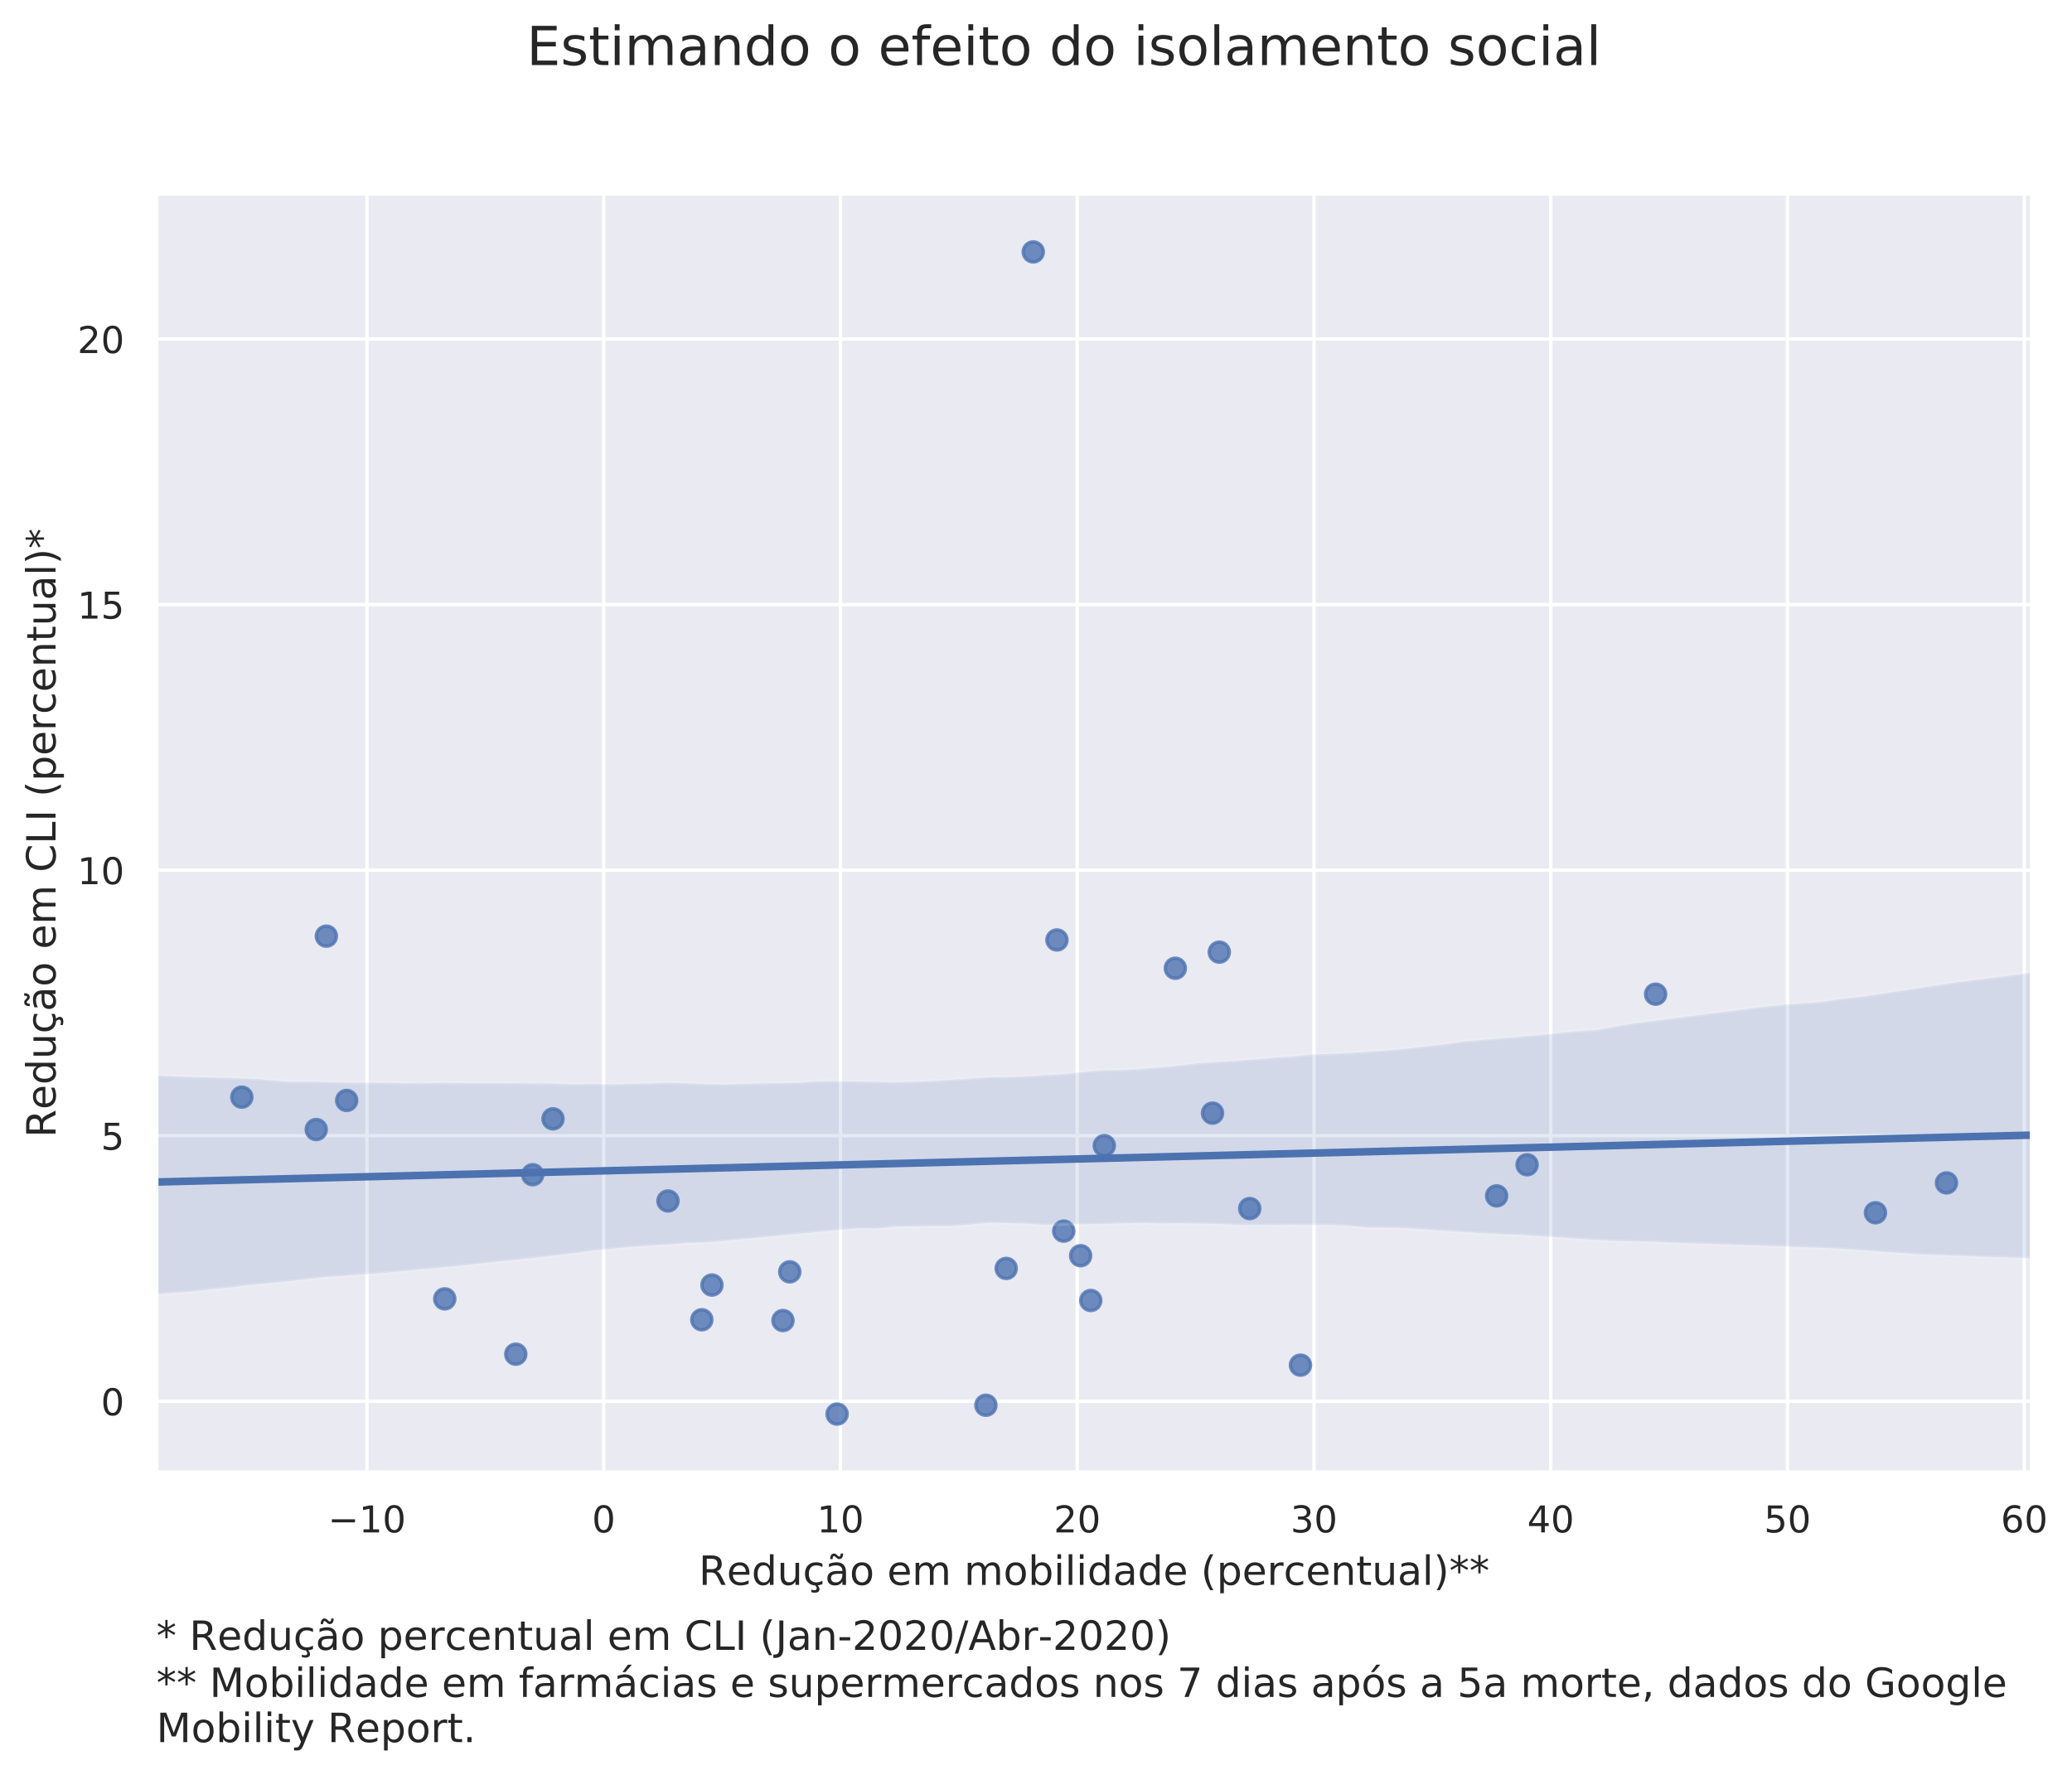 <?xml version="1.0" encoding="utf-8" standalone="no"?>
<!DOCTYPE svg PUBLIC "-//W3C//DTD SVG 1.1//EN"
  "http://www.w3.org/Graphics/SVG/1.1/DTD/svg11.dtd">
<!-- Created with matplotlib (https://matplotlib.org/) -->
<svg height="528.067pt" version="1.1" viewBox="0 0 616.431 528.067" width="616.431pt" xmlns="http://www.w3.org/2000/svg" xmlns:xlink="http://www.w3.org/1999/xlink">
 <defs>
  <style type="text/css">
*{stroke-linecap:butt;stroke-linejoin:round;white-space:pre;}
  </style>
 </defs>
 <g id="figure_1">
  <g id="patch_1">
   <path d="M 0 528.067 
L 616.431 528.067 
L 616.431 0 
L 0 0 
z
" style="fill:#ffffff;"/>
  </g>
  <g id="axes_1">
   <g id="patch_2">
    <path d="M 46.516 438.12 
L 604.516 438.12 
L 604.516 57.6 
L 46.516 57.6 
z
" style="fill:#eaeaf2;"/>
   </g>
   <g id="matplotlib.axis_1">
    <g id="xtick_1">
     <g id="line2d_1">
      <path clip-path="url(#pd46974951b)" d="M 109.174 438.12 
L 109.174 57.6 
" style="fill:none;stroke:#ffffff;stroke-linecap:round;"/>
     </g>
     <g id="text_1">
      <!-- −10 -->
      <defs>
       <path d="M 10.594 35.5 
L 73.188 35.5 
L 73.188 27.203 
L 10.594 27.203 
z
" id="DejaVuSans-8722"/>
       <path d="M 12.406 8.297 
L 28.516 8.297 
L 28.516 63.922 
L 10.984 60.406 
L 10.984 69.391 
L 28.422 72.906 
L 38.281 72.906 
L 38.281 8.297 
L 54.391 8.297 
L 54.391 0 
L 12.406 0 
z
" id="DejaVuSans-49"/>
       <path d="M 31.781 66.406 
Q 24.172 66.406 20.328 58.906 
Q 16.5 51.422 16.5 36.375 
Q 16.5 21.391 20.328 13.891 
Q 24.172 6.391 31.781 6.391 
Q 39.453 6.391 43.281 13.891 
Q 47.125 21.391 47.125 36.375 
Q 47.125 51.422 43.281 58.906 
Q 39.453 66.406 31.781 66.406 
z
M 31.781 74.219 
Q 44.047 74.219 50.516 64.516 
Q 56.984 54.828 56.984 36.375 
Q 56.984 17.969 50.516 8.266 
Q 44.047 -1.422 31.781 -1.422 
Q 19.531 -1.422 13.062 8.266 
Q 6.594 17.969 6.594 36.375 
Q 6.594 54.828 13.062 64.516 
Q 19.531 74.219 31.781 74.219 
z
" id="DejaVuSans-48"/>
      </defs>
      <g style="fill:#262626;" transform="translate(97.566 455.978)scale(0.11 -0.11)">
       <use xlink:href="#DejaVuSans-8722"/>
       <use x="83.789" xlink:href="#DejaVuSans-49"/>
       <use x="147.412" xlink:href="#DejaVuSans-48"/>
      </g>
     </g>
    </g>
    <g id="xtick_2">
     <g id="line2d_2">
      <path clip-path="url(#pd46974951b)" d="M 179.611 438.12 
L 179.611 57.6 
" style="fill:none;stroke:#ffffff;stroke-linecap:round;"/>
     </g>
     <g id="text_2">
      <!-- 0 -->
      <g style="fill:#262626;" transform="translate(176.111 455.978)scale(0.11 -0.11)">
       <use xlink:href="#DejaVuSans-48"/>
      </g>
     </g>
    </g>
    <g id="xtick_3">
     <g id="line2d_3">
      <path clip-path="url(#pd46974951b)" d="M 250.047 438.12 
L 250.047 57.6 
" style="fill:none;stroke:#ffffff;stroke-linecap:round;"/>
     </g>
     <g id="text_3">
      <!-- 10 -->
      <g style="fill:#262626;" transform="translate(243.049 455.978)scale(0.11 -0.11)">
       <use xlink:href="#DejaVuSans-49"/>
       <use x="63.623" xlink:href="#DejaVuSans-48"/>
      </g>
     </g>
    </g>
    <g id="xtick_4">
     <g id="line2d_4">
      <path clip-path="url(#pd46974951b)" d="M 320.484 438.12 
L 320.484 57.6 
" style="fill:none;stroke:#ffffff;stroke-linecap:round;"/>
     </g>
     <g id="text_4">
      <!-- 20 -->
      <defs>
       <path d="M 19.188 8.297 
L 53.609 8.297 
L 53.609 0 
L 7.328 0 
L 7.328 8.297 
Q 12.938 14.109 22.625 23.891 
Q 32.328 33.688 34.812 36.531 
Q 39.547 41.844 41.422 45.531 
Q 43.312 49.219 43.312 52.781 
Q 43.312 58.594 39.234 62.25 
Q 35.156 65.922 28.609 65.922 
Q 23.969 65.922 18.812 64.312 
Q 13.672 62.703 7.812 59.422 
L 7.812 69.391 
Q 13.766 71.781 18.938 73 
Q 24.125 74.219 28.422 74.219 
Q 39.75 74.219 46.484 68.547 
Q 53.219 62.891 53.219 53.422 
Q 53.219 48.922 51.531 44.891 
Q 49.859 40.875 45.406 35.406 
Q 44.188 33.984 37.641 27.219 
Q 31.109 20.453 19.188 8.297 
z
" id="DejaVuSans-50"/>
      </defs>
      <g style="fill:#262626;" transform="translate(313.486 455.978)scale(0.11 -0.11)">
       <use xlink:href="#DejaVuSans-50"/>
       <use x="63.623" xlink:href="#DejaVuSans-48"/>
      </g>
     </g>
    </g>
    <g id="xtick_5">
     <g id="line2d_5">
      <path clip-path="url(#pd46974951b)" d="M 390.921 438.12 
L 390.921 57.6 
" style="fill:none;stroke:#ffffff;stroke-linecap:round;"/>
     </g>
     <g id="text_5">
      <!-- 30 -->
      <defs>
       <path d="M 40.578 39.312 
Q 47.656 37.797 51.625 33 
Q 55.609 28.219 55.609 21.188 
Q 55.609 10.406 48.188 4.484 
Q 40.766 -1.422 27.094 -1.422 
Q 22.516 -1.422 17.656 -0.516 
Q 12.797 0.391 7.625 2.203 
L 7.625 11.719 
Q 11.719 9.328 16.594 8.109 
Q 21.484 6.891 26.812 6.891 
Q 36.078 6.891 40.938 10.547 
Q 45.797 14.203 45.797 21.188 
Q 45.797 27.641 41.281 31.266 
Q 36.766 34.906 28.719 34.906 
L 20.219 34.906 
L 20.219 43.016 
L 29.109 43.016 
Q 36.375 43.016 40.234 45.922 
Q 44.094 48.828 44.094 54.297 
Q 44.094 59.906 40.109 62.906 
Q 36.141 65.922 28.719 65.922 
Q 24.656 65.922 20.016 65.031 
Q 15.375 64.156 9.812 62.312 
L 9.812 71.094 
Q 15.438 72.656 20.344 73.438 
Q 25.25 74.219 29.594 74.219 
Q 40.828 74.219 47.359 69.109 
Q 53.906 64.016 53.906 55.328 
Q 53.906 49.266 50.438 45.094 
Q 46.969 40.922 40.578 39.312 
z
" id="DejaVuSans-51"/>
      </defs>
      <g style="fill:#262626;" transform="translate(383.923 455.978)scale(0.11 -0.11)">
       <use xlink:href="#DejaVuSans-51"/>
       <use x="63.623" xlink:href="#DejaVuSans-48"/>
      </g>
     </g>
    </g>
    <g id="xtick_6">
     <g id="line2d_6">
      <path clip-path="url(#pd46974951b)" d="M 461.358 438.12 
L 461.358 57.6 
" style="fill:none;stroke:#ffffff;stroke-linecap:round;"/>
     </g>
     <g id="text_6">
      <!-- 40 -->
      <defs>
       <path d="M 37.797 64.312 
L 12.891 25.391 
L 37.797 25.391 
z
M 35.203 72.906 
L 47.609 72.906 
L 47.609 25.391 
L 58.016 25.391 
L 58.016 17.188 
L 47.609 17.188 
L 47.609 0 
L 37.797 0 
L 37.797 17.188 
L 4.891 17.188 
L 4.891 26.703 
z
" id="DejaVuSans-52"/>
      </defs>
      <g style="fill:#262626;" transform="translate(454.36 455.978)scale(0.11 -0.11)">
       <use xlink:href="#DejaVuSans-52"/>
       <use x="63.623" xlink:href="#DejaVuSans-48"/>
      </g>
     </g>
    </g>
    <g id="xtick_7">
     <g id="line2d_7">
      <path clip-path="url(#pd46974951b)" d="M 531.795 438.12 
L 531.795 57.6 
" style="fill:none;stroke:#ffffff;stroke-linecap:round;"/>
     </g>
     <g id="text_7">
      <!-- 50 -->
      <defs>
       <path d="M 10.797 72.906 
L 49.516 72.906 
L 49.516 64.594 
L 19.828 64.594 
L 19.828 46.734 
Q 21.969 47.469 24.109 47.828 
Q 26.266 48.188 28.422 48.188 
Q 40.625 48.188 47.75 41.5 
Q 54.891 34.812 54.891 23.391 
Q 54.891 11.625 47.562 5.094 
Q 40.234 -1.422 26.906 -1.422 
Q 22.312 -1.422 17.547 -0.641 
Q 12.797 0.141 7.719 1.703 
L 7.719 11.625 
Q 12.109 9.234 16.797 8.062 
Q 21.484 6.891 26.703 6.891 
Q 35.156 6.891 40.078 11.328 
Q 45.016 15.766 45.016 23.391 
Q 45.016 31 40.078 35.438 
Q 35.156 39.891 26.703 39.891 
Q 22.75 39.891 18.812 39.016 
Q 14.891 38.141 10.797 36.281 
z
" id="DejaVuSans-53"/>
      </defs>
      <g style="fill:#262626;" transform="translate(524.796 455.978)scale(0.11 -0.11)">
       <use xlink:href="#DejaVuSans-53"/>
       <use x="63.623" xlink:href="#DejaVuSans-48"/>
      </g>
     </g>
    </g>
    <g id="xtick_8">
     <g id="line2d_8">
      <path clip-path="url(#pd46974951b)" d="M 602.232 438.12 
L 602.232 57.6 
" style="fill:none;stroke:#ffffff;stroke-linecap:round;"/>
     </g>
     <g id="text_8">
      <!-- 60 -->
      <defs>
       <path d="M 33.016 40.375 
Q 26.375 40.375 22.484 35.828 
Q 18.609 31.297 18.609 23.391 
Q 18.609 15.531 22.484 10.953 
Q 26.375 6.391 33.016 6.391 
Q 39.656 6.391 43.531 10.953 
Q 47.406 15.531 47.406 23.391 
Q 47.406 31.297 43.531 35.828 
Q 39.656 40.375 33.016 40.375 
z
M 52.594 71.297 
L 52.594 62.312 
Q 48.875 64.062 45.094 64.984 
Q 41.312 65.922 37.594 65.922 
Q 27.828 65.922 22.672 59.328 
Q 17.531 52.734 16.797 39.406 
Q 19.672 43.656 24.016 45.922 
Q 28.375 48.188 33.594 48.188 
Q 44.578 48.188 50.953 41.516 
Q 57.328 34.859 57.328 23.391 
Q 57.328 12.156 50.688 5.359 
Q 44.047 -1.422 33.016 -1.422 
Q 20.359 -1.422 13.672 8.266 
Q 6.984 17.969 6.984 36.375 
Q 6.984 53.656 15.188 63.938 
Q 23.391 74.219 37.203 74.219 
Q 40.922 74.219 44.703 73.484 
Q 48.484 72.75 52.594 71.297 
z
" id="DejaVuSans-54"/>
      </defs>
      <g style="fill:#262626;" transform="translate(595.233 455.978)scale(0.11 -0.11)">
       <use xlink:href="#DejaVuSans-54"/>
       <use x="63.623" xlink:href="#DejaVuSans-48"/>
      </g>
     </g>
    </g>
    <g id="text_9">
     <!-- Redução em mobilidade (percentual)** -->
     <defs>
      <path d="M 44.391 34.188 
Q 47.562 33.109 50.562 29.594 
Q 53.562 26.078 56.594 19.922 
L 66.609 0 
L 56 0 
L 46.688 18.703 
Q 43.062 26.031 39.672 28.422 
Q 36.281 30.812 30.422 30.812 
L 19.672 30.812 
L 19.672 0 
L 9.812 0 
L 9.812 72.906 
L 32.078 72.906 
Q 44.578 72.906 50.734 67.672 
Q 56.891 62.453 56.891 51.906 
Q 56.891 45.016 53.688 40.469 
Q 50.484 35.938 44.391 34.188 
z
M 19.672 64.797 
L 19.672 38.922 
L 32.078 38.922 
Q 39.203 38.922 42.844 42.219 
Q 46.484 45.516 46.484 51.906 
Q 46.484 58.297 42.844 61.547 
Q 39.203 64.797 32.078 64.797 
z
" id="DejaVuSans-82"/>
      <path d="M 56.203 29.594 
L 56.203 25.203 
L 14.891 25.203 
Q 15.484 15.922 20.484 11.062 
Q 25.484 6.203 34.422 6.203 
Q 39.594 6.203 44.453 7.469 
Q 49.312 8.734 54.109 11.281 
L 54.109 2.781 
Q 49.266 0.734 44.188 -0.344 
Q 39.109 -1.422 33.891 -1.422 
Q 20.797 -1.422 13.156 6.188 
Q 5.516 13.812 5.516 26.812 
Q 5.516 40.234 12.766 48.109 
Q 20.016 56 32.328 56 
Q 43.359 56 49.781 48.891 
Q 56.203 41.797 56.203 29.594 
z
M 47.219 32.234 
Q 47.125 39.594 43.094 43.984 
Q 39.062 48.391 32.422 48.391 
Q 24.906 48.391 20.391 44.141 
Q 15.875 39.891 15.188 32.172 
z
" id="DejaVuSans-101"/>
      <path d="M 45.406 46.391 
L 45.406 75.984 
L 54.391 75.984 
L 54.391 0 
L 45.406 0 
L 45.406 8.203 
Q 42.578 3.328 38.25 0.953 
Q 33.938 -1.422 27.875 -1.422 
Q 17.969 -1.422 11.734 6.484 
Q 5.516 14.406 5.516 27.297 
Q 5.516 40.188 11.734 48.094 
Q 17.969 56 27.875 56 
Q 33.938 56 38.25 53.625 
Q 42.578 51.266 45.406 46.391 
z
M 14.797 27.297 
Q 14.797 17.391 18.875 11.75 
Q 22.953 6.109 30.078 6.109 
Q 37.203 6.109 41.297 11.75 
Q 45.406 17.391 45.406 27.297 
Q 45.406 37.203 41.297 42.844 
Q 37.203 48.484 30.078 48.484 
Q 22.953 48.484 18.875 42.844 
Q 14.797 37.203 14.797 27.297 
z
" id="DejaVuSans-100"/>
      <path d="M 8.5 21.578 
L 8.5 54.688 
L 17.484 54.688 
L 17.484 21.922 
Q 17.484 14.156 20.5 10.266 
Q 23.531 6.391 29.594 6.391 
Q 36.859 6.391 41.078 11.031 
Q 45.312 15.672 45.312 23.688 
L 45.312 54.688 
L 54.297 54.688 
L 54.297 0 
L 45.312 0 
L 45.312 8.406 
Q 42.047 3.422 37.719 1 
Q 33.406 -1.422 27.688 -1.422 
Q 18.266 -1.422 13.375 4.438 
Q 8.5 10.297 8.5 21.578 
z
M 31.109 56 
z
" id="DejaVuSans-117"/>
      <path d="M 48.781 52.594 
L 48.781 44.188 
Q 44.969 46.297 41.141 47.344 
Q 37.312 48.391 33.406 48.391 
Q 24.656 48.391 19.812 42.844 
Q 14.984 37.312 14.984 27.297 
Q 14.984 17.281 19.812 11.734 
Q 24.656 6.203 33.406 6.203 
Q 37.312 6.203 41.141 7.25 
Q 44.969 8.297 48.781 10.406 
L 48.781 2.094 
Q 45.016 0.344 40.984 -0.531 
Q 36.969 -1.422 32.422 -1.422 
Q 20.062 -1.422 12.781 6.344 
Q 5.516 14.109 5.516 27.297 
Q 5.516 40.672 12.859 48.328 
Q 20.219 56 33.016 56 
Q 37.156 56 41.109 55.141 
Q 45.062 54.297 48.781 52.594 
z
M 36.109 0 
Q 38.781 -3.031 40.094 -5.594 
Q 41.422 -8.156 41.422 -10.5 
Q 41.422 -14.844 38.484 -17.062 
Q 35.562 -19.281 29.797 -19.281 
Q 27.562 -19.281 25.438 -18.984 
Q 23.312 -18.703 21.203 -18.109 
L 21.203 -11.719 
Q 22.875 -12.547 24.672 -12.906 
Q 26.484 -13.281 28.781 -13.281 
Q 31.656 -13.281 33.125 -12.109 
Q 34.594 -10.938 34.594 -8.688 
Q 34.594 -7.234 33.531 -5.109 
Q 32.484 -2.984 30.297 0 
z
" id="DejaVuSans-231"/>
      <path d="M 34.281 27.484 
Q 23.391 27.484 19.188 25 
Q 14.984 22.516 14.984 16.5 
Q 14.984 11.719 18.141 8.906 
Q 21.297 6.109 26.703 6.109 
Q 34.188 6.109 38.703 11.406 
Q 43.219 16.703 43.219 25.484 
L 43.219 27.484 
z
M 52.203 31.203 
L 52.203 0 
L 43.219 0 
L 43.219 8.297 
Q 40.141 3.328 35.547 0.953 
Q 30.953 -1.422 24.312 -1.422 
Q 15.922 -1.422 10.953 3.297 
Q 6 8.016 6 15.922 
Q 6 25.141 12.172 29.828 
Q 18.359 34.516 30.609 34.516 
L 43.219 34.516 
L 43.219 35.406 
Q 43.219 41.609 39.141 45 
Q 35.062 48.391 27.688 48.391 
Q 23 48.391 18.547 47.266 
Q 14.109 46.141 10.016 43.891 
L 10.016 52.203 
Q 14.938 54.109 19.578 55.047 
Q 24.219 56 28.609 56 
Q 40.484 56 46.344 49.844 
Q 52.203 43.703 52.203 31.203 
z
M 28.812 66.891 
L 26.016 69.578 
Q 24.953 70.562 24.141 71.016 
Q 23.344 71.484 22.703 71.484 
Q 20.844 71.484 19.969 69.703 
Q 19.094 67.922 18.984 63.922 
L 12.891 63.922 
Q 12.984 70.516 15.469 74.094 
Q 17.969 77.688 22.406 77.688 
Q 24.266 77.688 25.828 77 
Q 27.391 76.312 29.203 74.703 
L 31.984 72.016 
Q 33.047 71.047 33.859 70.578 
Q 34.672 70.125 35.297 70.125 
Q 37.156 70.125 38.031 71.906 
Q 38.906 73.688 39.016 77.688 
L 45.109 77.688 
Q 45.016 71.094 42.516 67.5 
Q 40.031 63.922 35.594 63.922 
Q 33.734 63.922 32.172 64.594 
Q 30.609 65.281 28.812 66.891 
z
" id="DejaVuSans-227"/>
      <path d="M 30.609 48.391 
Q 23.391 48.391 19.188 42.75 
Q 14.984 37.109 14.984 27.297 
Q 14.984 17.484 19.156 11.844 
Q 23.344 6.203 30.609 6.203 
Q 37.797 6.203 41.984 11.859 
Q 46.188 17.531 46.188 27.297 
Q 46.188 37.016 41.984 42.703 
Q 37.797 48.391 30.609 48.391 
z
M 30.609 56 
Q 42.328 56 49.016 48.375 
Q 55.719 40.766 55.719 27.297 
Q 55.719 13.875 49.016 6.219 
Q 42.328 -1.422 30.609 -1.422 
Q 18.844 -1.422 12.172 6.219 
Q 5.516 13.875 5.516 27.297 
Q 5.516 40.766 12.172 48.375 
Q 18.844 56 30.609 56 
z
" id="DejaVuSans-111"/>
      <path id="DejaVuSans-32"/>
      <path d="M 52 44.188 
Q 55.375 50.25 60.062 53.125 
Q 64.75 56 71.094 56 
Q 79.641 56 84.281 50.016 
Q 88.922 44.047 88.922 33.016 
L 88.922 0 
L 79.891 0 
L 79.891 32.719 
Q 79.891 40.578 77.094 44.375 
Q 74.312 48.188 68.609 48.188 
Q 61.625 48.188 57.562 43.547 
Q 53.516 38.922 53.516 30.906 
L 53.516 0 
L 44.484 0 
L 44.484 32.719 
Q 44.484 40.625 41.703 44.406 
Q 38.922 48.188 33.109 48.188 
Q 26.219 48.188 22.156 43.531 
Q 18.109 38.875 18.109 30.906 
L 18.109 0 
L 9.078 0 
L 9.078 54.688 
L 18.109 54.688 
L 18.109 46.188 
Q 21.188 51.219 25.484 53.609 
Q 29.781 56 35.688 56 
Q 41.656 56 45.828 52.969 
Q 50 49.953 52 44.188 
z
" id="DejaVuSans-109"/>
      <path d="M 48.688 27.297 
Q 48.688 37.203 44.609 42.844 
Q 40.531 48.484 33.406 48.484 
Q 26.266 48.484 22.188 42.844 
Q 18.109 37.203 18.109 27.297 
Q 18.109 17.391 22.188 11.75 
Q 26.266 6.109 33.406 6.109 
Q 40.531 6.109 44.609 11.75 
Q 48.688 17.391 48.688 27.297 
z
M 18.109 46.391 
Q 20.953 51.266 25.266 53.625 
Q 29.594 56 35.594 56 
Q 45.562 56 51.781 48.094 
Q 58.016 40.188 58.016 27.297 
Q 58.016 14.406 51.781 6.484 
Q 45.562 -1.422 35.594 -1.422 
Q 29.594 -1.422 25.266 0.953 
Q 20.953 3.328 18.109 8.203 
L 18.109 0 
L 9.078 0 
L 9.078 75.984 
L 18.109 75.984 
z
" id="DejaVuSans-98"/>
      <path d="M 9.422 54.688 
L 18.406 54.688 
L 18.406 0 
L 9.422 0 
z
M 9.422 75.984 
L 18.406 75.984 
L 18.406 64.594 
L 9.422 64.594 
z
" id="DejaVuSans-105"/>
      <path d="M 9.422 75.984 
L 18.406 75.984 
L 18.406 0 
L 9.422 0 
z
" id="DejaVuSans-108"/>
      <path d="M 34.281 27.484 
Q 23.391 27.484 19.188 25 
Q 14.984 22.516 14.984 16.5 
Q 14.984 11.719 18.141 8.906 
Q 21.297 6.109 26.703 6.109 
Q 34.188 6.109 38.703 11.406 
Q 43.219 16.703 43.219 25.484 
L 43.219 27.484 
z
M 52.203 31.203 
L 52.203 0 
L 43.219 0 
L 43.219 8.297 
Q 40.141 3.328 35.547 0.953 
Q 30.953 -1.422 24.312 -1.422 
Q 15.922 -1.422 10.953 3.297 
Q 6 8.016 6 15.922 
Q 6 25.141 12.172 29.828 
Q 18.359 34.516 30.609 34.516 
L 43.219 34.516 
L 43.219 35.406 
Q 43.219 41.609 39.141 45 
Q 35.062 48.391 27.688 48.391 
Q 23 48.391 18.547 47.266 
Q 14.109 46.141 10.016 43.891 
L 10.016 52.203 
Q 14.938 54.109 19.578 55.047 
Q 24.219 56 28.609 56 
Q 40.484 56 46.344 49.844 
Q 52.203 43.703 52.203 31.203 
z
" id="DejaVuSans-97"/>
      <path d="M 31 75.875 
Q 24.469 64.656 21.281 53.656 
Q 18.109 42.672 18.109 31.391 
Q 18.109 20.125 21.312 9.062 
Q 24.516 -2 31 -13.188 
L 23.188 -13.188 
Q 15.875 -1.703 12.234 9.375 
Q 8.594 20.453 8.594 31.391 
Q 8.594 42.281 12.203 53.312 
Q 15.828 64.359 23.188 75.875 
z
" id="DejaVuSans-40"/>
      <path d="M 18.109 8.203 
L 18.109 -20.797 
L 9.078 -20.797 
L 9.078 54.688 
L 18.109 54.688 
L 18.109 46.391 
Q 20.953 51.266 25.266 53.625 
Q 29.594 56 35.594 56 
Q 45.562 56 51.781 48.094 
Q 58.016 40.188 58.016 27.297 
Q 58.016 14.406 51.781 6.484 
Q 45.562 -1.422 35.594 -1.422 
Q 29.594 -1.422 25.266 0.953 
Q 20.953 3.328 18.109 8.203 
z
M 48.688 27.297 
Q 48.688 37.203 44.609 42.844 
Q 40.531 48.484 33.406 48.484 
Q 26.266 48.484 22.188 42.844 
Q 18.109 37.203 18.109 27.297 
Q 18.109 17.391 22.188 11.75 
Q 26.266 6.109 33.406 6.109 
Q 40.531 6.109 44.609 11.75 
Q 48.688 17.391 48.688 27.297 
z
" id="DejaVuSans-112"/>
      <path d="M 41.109 46.297 
Q 39.594 47.172 37.812 47.578 
Q 36.031 48 33.891 48 
Q 26.266 48 22.188 43.047 
Q 18.109 38.094 18.109 28.812 
L 18.109 0 
L 9.078 0 
L 9.078 54.688 
L 18.109 54.688 
L 18.109 46.188 
Q 20.953 51.172 25.484 53.578 
Q 30.031 56 36.531 56 
Q 37.453 56 38.578 55.875 
Q 39.703 55.766 41.062 55.516 
z
" id="DejaVuSans-114"/>
      <path d="M 48.781 52.594 
L 48.781 44.188 
Q 44.969 46.297 41.141 47.344 
Q 37.312 48.391 33.406 48.391 
Q 24.656 48.391 19.812 42.844 
Q 14.984 37.312 14.984 27.297 
Q 14.984 17.281 19.812 11.734 
Q 24.656 6.203 33.406 6.203 
Q 37.312 6.203 41.141 7.25 
Q 44.969 8.297 48.781 10.406 
L 48.781 2.094 
Q 45.016 0.344 40.984 -0.531 
Q 36.969 -1.422 32.422 -1.422 
Q 20.062 -1.422 12.781 6.344 
Q 5.516 14.109 5.516 27.297 
Q 5.516 40.672 12.859 48.328 
Q 20.219 56 33.016 56 
Q 37.156 56 41.109 55.141 
Q 45.062 54.297 48.781 52.594 
z
" id="DejaVuSans-99"/>
      <path d="M 54.891 33.016 
L 54.891 0 
L 45.906 0 
L 45.906 32.719 
Q 45.906 40.484 42.875 44.328 
Q 39.844 48.188 33.797 48.188 
Q 26.516 48.188 22.312 43.547 
Q 18.109 38.922 18.109 30.906 
L 18.109 0 
L 9.078 0 
L 9.078 54.688 
L 18.109 54.688 
L 18.109 46.188 
Q 21.344 51.125 25.703 53.562 
Q 30.078 56 35.797 56 
Q 45.219 56 50.047 50.172 
Q 54.891 44.344 54.891 33.016 
z
" id="DejaVuSans-110"/>
      <path d="M 18.312 70.219 
L 18.312 54.688 
L 36.812 54.688 
L 36.812 47.703 
L 18.312 47.703 
L 18.312 18.016 
Q 18.312 11.328 20.141 9.422 
Q 21.969 7.516 27.594 7.516 
L 36.812 7.516 
L 36.812 0 
L 27.594 0 
Q 17.188 0 13.234 3.875 
Q 9.281 7.766 9.281 18.016 
L 9.281 47.703 
L 2.688 47.703 
L 2.688 54.688 
L 9.281 54.688 
L 9.281 70.219 
z
" id="DejaVuSans-116"/>
      <path d="M 8.016 75.875 
L 15.828 75.875 
Q 23.141 64.359 26.781 53.312 
Q 30.422 42.281 30.422 31.391 
Q 30.422 20.453 26.781 9.375 
Q 23.141 -1.703 15.828 -13.188 
L 8.016 -13.188 
Q 14.5 -2 17.703 9.062 
Q 20.906 20.125 20.906 31.391 
Q 20.906 42.672 17.703 53.656 
Q 14.5 64.656 8.016 75.875 
z
" id="DejaVuSans-41"/>
      <path d="M 47.016 60.891 
L 29.5 51.422 
L 47.016 41.891 
L 44.188 37.109 
L 27.781 47.016 
L 27.781 28.609 
L 22.219 28.609 
L 22.219 47.016 
L 5.812 37.109 
L 2.984 41.891 
L 20.516 51.422 
L 2.984 60.891 
L 5.812 65.719 
L 22.219 55.812 
L 22.219 74.219 
L 27.781 74.219 
L 27.781 55.812 
L 44.188 65.719 
z
" id="DejaVuSans-42"/>
     </defs>
     <g style="fill:#262626;" transform="translate(207.891 471.588)scale(0.12 -0.12)">
      <use xlink:href="#DejaVuSans-82"/>
      <use x="69.42" xlink:href="#DejaVuSans-101"/>
      <use x="130.943" xlink:href="#DejaVuSans-100"/>
      <use x="194.42" xlink:href="#DejaVuSans-117"/>
      <use x="257.799" xlink:href="#DejaVuSans-231"/>
      <use x="312.779" xlink:href="#DejaVuSans-227"/>
      <use x="374.059" xlink:href="#DejaVuSans-111"/>
      <use x="435.24" xlink:href="#DejaVuSans-32"/>
      <use x="467.027" xlink:href="#DejaVuSans-101"/>
      <use x="528.551" xlink:href="#DejaVuSans-109"/>
      <use x="625.963" xlink:href="#DejaVuSans-32"/>
      <use x="657.75" xlink:href="#DejaVuSans-109"/>
      <use x="755.162" xlink:href="#DejaVuSans-111"/>
      <use x="816.344" xlink:href="#DejaVuSans-98"/>
      <use x="879.82" xlink:href="#DejaVuSans-105"/>
      <use x="907.604" xlink:href="#DejaVuSans-108"/>
      <use x="935.387" xlink:href="#DejaVuSans-105"/>
      <use x="963.17" xlink:href="#DejaVuSans-100"/>
      <use x="1026.646" xlink:href="#DejaVuSans-97"/>
      <use x="1087.926" xlink:href="#DejaVuSans-100"/>
      <use x="1151.402" xlink:href="#DejaVuSans-101"/>
      <use x="1212.926" xlink:href="#DejaVuSans-32"/>
      <use x="1244.713" xlink:href="#DejaVuSans-40"/>
      <use x="1283.727" xlink:href="#DejaVuSans-112"/>
      <use x="1347.203" xlink:href="#DejaVuSans-101"/>
      <use x="1408.727" xlink:href="#DejaVuSans-114"/>
      <use x="1449.809" xlink:href="#DejaVuSans-99"/>
      <use x="1504.789" xlink:href="#DejaVuSans-101"/>
      <use x="1566.312" xlink:href="#DejaVuSans-110"/>
      <use x="1629.691" xlink:href="#DejaVuSans-116"/>
      <use x="1668.9" xlink:href="#DejaVuSans-117"/>
      <use x="1732.279" xlink:href="#DejaVuSans-97"/>
      <use x="1793.559" xlink:href="#DejaVuSans-108"/>
      <use x="1821.342" xlink:href="#DejaVuSans-41"/>
      <use x="1860.355" xlink:href="#DejaVuSans-42"/>
      <use x="1910.355" xlink:href="#DejaVuSans-42"/>
     </g>
    </g>
   </g>
   <g id="matplotlib.axis_2">
    <g id="ytick_1">
     <g id="line2d_9">
      <path clip-path="url(#pd46974951b)" d="M 46.516 416.94 
L 604.516 416.94 
" style="fill:none;stroke:#ffffff;stroke-linecap:round;"/>
     </g>
     <g id="text_10">
      <!-- 0 -->
      <g style="fill:#262626;" transform="translate(30.017 421.119)scale(0.11 -0.11)">
       <use xlink:href="#DejaVuSans-48"/>
      </g>
     </g>
    </g>
    <g id="ytick_2">
     <g id="line2d_10">
      <path clip-path="url(#pd46974951b)" d="M 46.516 337.923 
L 604.516 337.923 
" style="fill:none;stroke:#ffffff;stroke-linecap:round;"/>
     </g>
     <g id="text_11">
      <!-- 5 -->
      <g style="fill:#262626;" transform="translate(30.017 342.102)scale(0.11 -0.11)">
       <use xlink:href="#DejaVuSans-53"/>
      </g>
     </g>
    </g>
    <g id="ytick_3">
     <g id="line2d_11">
      <path clip-path="url(#pd46974951b)" d="M 46.516 258.906 
L 604.516 258.906 
" style="fill:none;stroke:#ffffff;stroke-linecap:round;"/>
     </g>
     <g id="text_12">
      <!-- 10 -->
      <g style="fill:#262626;" transform="translate(23.018 263.085)scale(0.11 -0.11)">
       <use xlink:href="#DejaVuSans-49"/>
       <use x="63.623" xlink:href="#DejaVuSans-48"/>
      </g>
     </g>
    </g>
    <g id="ytick_4">
     <g id="line2d_12">
      <path clip-path="url(#pd46974951b)" d="M 46.516 179.889 
L 604.516 179.889 
" style="fill:none;stroke:#ffffff;stroke-linecap:round;"/>
     </g>
     <g id="text_13">
      <!-- 15 -->
      <g style="fill:#262626;" transform="translate(23.018 184.068)scale(0.11 -0.11)">
       <use xlink:href="#DejaVuSans-49"/>
       <use x="63.623" xlink:href="#DejaVuSans-53"/>
      </g>
     </g>
    </g>
    <g id="ytick_5">
     <g id="line2d_13">
      <path clip-path="url(#pd46974951b)" d="M 46.516 100.872 
L 604.516 100.872 
" style="fill:none;stroke:#ffffff;stroke-linecap:round;"/>
     </g>
     <g id="text_14">
      <!-- 20 -->
      <g style="fill:#262626;" transform="translate(23.018 105.051)scale(0.11 -0.11)">
       <use xlink:href="#DejaVuSans-50"/>
       <use x="63.623" xlink:href="#DejaVuSans-48"/>
      </g>
     </g>
    </g>
    <g id="text_15">
     <!-- Redução em CLI (percentual)* -->
     <defs>
      <path d="M 64.406 67.281 
L 64.406 56.891 
Q 59.422 61.531 53.781 63.812 
Q 48.141 66.109 41.797 66.109 
Q 29.297 66.109 22.656 58.469 
Q 16.016 50.828 16.016 36.375 
Q 16.016 21.969 22.656 14.328 
Q 29.297 6.688 41.797 6.688 
Q 48.141 6.688 53.781 8.984 
Q 59.422 11.281 64.406 15.922 
L 64.406 5.609 
Q 59.234 2.094 53.438 0.328 
Q 47.656 -1.422 41.219 -1.422 
Q 24.656 -1.422 15.125 8.703 
Q 5.609 18.844 5.609 36.375 
Q 5.609 53.953 15.125 64.078 
Q 24.656 74.219 41.219 74.219 
Q 47.75 74.219 53.531 72.484 
Q 59.328 70.75 64.406 67.281 
z
" id="DejaVuSans-67"/>
      <path d="M 9.812 72.906 
L 19.672 72.906 
L 19.672 8.297 
L 55.172 8.297 
L 55.172 0 
L 9.812 0 
z
" id="DejaVuSans-76"/>
      <path d="M 9.812 72.906 
L 19.672 72.906 
L 19.672 0 
L 9.812 0 
z
" id="DejaVuSans-73"/>
     </defs>
     <g style="fill:#262626;" transform="translate(16.523 338.475)rotate(-90)scale(0.12 -0.12)">
      <use xlink:href="#DejaVuSans-82"/>
      <use x="69.42" xlink:href="#DejaVuSans-101"/>
      <use x="130.943" xlink:href="#DejaVuSans-100"/>
      <use x="194.42" xlink:href="#DejaVuSans-117"/>
      <use x="257.799" xlink:href="#DejaVuSans-231"/>
      <use x="312.779" xlink:href="#DejaVuSans-227"/>
      <use x="374.059" xlink:href="#DejaVuSans-111"/>
      <use x="435.24" xlink:href="#DejaVuSans-32"/>
      <use x="467.027" xlink:href="#DejaVuSans-101"/>
      <use x="528.551" xlink:href="#DejaVuSans-109"/>
      <use x="625.963" xlink:href="#DejaVuSans-32"/>
      <use x="657.75" xlink:href="#DejaVuSans-67"/>
      <use x="727.574" xlink:href="#DejaVuSans-76"/>
      <use x="783.287" xlink:href="#DejaVuSans-73"/>
      <use x="812.779" xlink:href="#DejaVuSans-32"/>
      <use x="844.566" xlink:href="#DejaVuSans-40"/>
      <use x="883.58" xlink:href="#DejaVuSans-112"/>
      <use x="947.057" xlink:href="#DejaVuSans-101"/>
      <use x="1008.58" xlink:href="#DejaVuSans-114"/>
      <use x="1049.662" xlink:href="#DejaVuSans-99"/>
      <use x="1104.643" xlink:href="#DejaVuSans-101"/>
      <use x="1166.166" xlink:href="#DejaVuSans-110"/>
      <use x="1229.545" xlink:href="#DejaVuSans-116"/>
      <use x="1268.754" xlink:href="#DejaVuSans-117"/>
      <use x="1332.133" xlink:href="#DejaVuSans-97"/>
      <use x="1393.412" xlink:href="#DejaVuSans-108"/>
      <use x="1421.195" xlink:href="#DejaVuSans-41"/>
      <use x="1460.209" xlink:href="#DejaVuSans-42"/>
     </g>
    </g>
   </g>
   <g id="PathCollection_1">
    <defs>
     <path d="M 0 3 
C 0.796 3 1.559 2.684 2.121 2.121 
C 2.684 1.559 3 0.796 3 0 
C 3 -0.796 2.684 -1.559 2.121 -2.121 
C 1.559 -2.684 0.796 -3 0 -3 
C -0.796 -3 -1.559 -2.684 -2.121 -2.121 
C -2.684 -1.559 -3 -0.796 -3 0 
C -3 0.796 -2.684 1.559 -2.121 2.121 
C -1.559 2.684 -0.796 3 0 3 
z
" id="m73b6e37e9f" style="stroke:#4c72b0;stroke-opacity:0.8;"/>
    </defs>
    <g clip-path="url(#pd46974951b)">
     <use style="fill:#4c72b0;fill-opacity:0.8;stroke:#4c72b0;stroke-opacity:0.8;" x="249.041" xlink:href="#m73b6e37e9f" y="420.762"/>
     <use style="fill:#4c72b0;fill-opacity:0.8;stroke:#4c72b0;stroke-opacity:0.8;" x="293.316" xlink:href="#m73b6e37e9f" y="418.136"/>
     <use style="fill:#4c72b0;fill-opacity:0.8;stroke:#4c72b0;stroke-opacity:0.8;" x="386.896" xlink:href="#m73b6e37e9f" y="406.2"/>
     <use style="fill:#4c72b0;fill-opacity:0.8;stroke:#4c72b0;stroke-opacity:0.8;" x="153.448" xlink:href="#m73b6e37e9f" y="402.944"/>
     <use style="fill:#4c72b0;fill-opacity:0.8;stroke:#4c72b0;stroke-opacity:0.8;" x="232.941" xlink:href="#m73b6e37e9f" y="392.933"/>
     <use style="fill:#4c72b0;fill-opacity:0.8;stroke:#4c72b0;stroke-opacity:0.8;" x="208.792" xlink:href="#m73b6e37e9f" y="392.702"/>
     <use style="fill:#4c72b0;fill-opacity:0.8;stroke:#4c72b0;stroke-opacity:0.8;" x="324.509" xlink:href="#m73b6e37e9f" y="386.965"/>
     <use style="fill:#4c72b0;fill-opacity:0.8;stroke:#4c72b0;stroke-opacity:0.8;" x="132.317" xlink:href="#m73b6e37e9f" y="386.481"/>
     <use style="fill:#4c72b0;fill-opacity:0.8;stroke:#4c72b0;stroke-opacity:0.8;" x="211.81" xlink:href="#m73b6e37e9f" y="382.368"/>
     <use style="fill:#4c72b0;fill-opacity:0.8;stroke:#4c72b0;stroke-opacity:0.8;" x="234.954" xlink:href="#m73b6e37e9f" y="378.44"/>
     <use style="fill:#4c72b0;fill-opacity:0.8;stroke:#4c72b0;stroke-opacity:0.8;" x="299.353" xlink:href="#m73b6e37e9f" y="377.426"/>
     <use style="fill:#4c72b0;fill-opacity:0.8;stroke:#4c72b0;stroke-opacity:0.8;" x="321.491" xlink:href="#m73b6e37e9f" y="373.639"/>
     <use style="fill:#4c72b0;fill-opacity:0.8;stroke:#4c72b0;stroke-opacity:0.8;" x="316.459" xlink:href="#m73b6e37e9f" y="366.323"/>
     <use style="fill:#4c72b0;fill-opacity:0.8;stroke:#4c72b0;stroke-opacity:0.8;" x="557.958" xlink:href="#m73b6e37e9f" y="360.857"/>
     <use style="fill:#4c72b0;fill-opacity:0.8;stroke:#4c72b0;stroke-opacity:0.8;" x="371.803" xlink:href="#m73b6e37e9f" y="359.614"/>
     <use style="fill:#4c72b0;fill-opacity:0.8;stroke:#4c72b0;stroke-opacity:0.8;" x="198.729" xlink:href="#m73b6e37e9f" y="357.353"/>
     <use style="fill:#4c72b0;fill-opacity:0.8;stroke:#4c72b0;stroke-opacity:0.8;" x="445.258" xlink:href="#m73b6e37e9f" y="355.835"/>
     <use style="fill:#4c72b0;fill-opacity:0.8;stroke:#4c72b0;stroke-opacity:0.8;" x="579.089" xlink:href="#m73b6e37e9f" y="351.971"/>
     <use style="fill:#4c72b0;fill-opacity:0.8;stroke:#4c72b0;stroke-opacity:0.8;" x="158.479" xlink:href="#m73b6e37e9f" y="349.54"/>
     <use style="fill:#4c72b0;fill-opacity:0.8;stroke:#4c72b0;stroke-opacity:0.8;" x="454.315" xlink:href="#m73b6e37e9f" y="346.577"/>
     <use style="fill:#4c72b0;fill-opacity:0.8;stroke:#4c72b0;stroke-opacity:0.8;" x="328.534" xlink:href="#m73b6e37e9f" y="340.89"/>
     <use style="fill:#4c72b0;fill-opacity:0.8;stroke:#4c72b0;stroke-opacity:0.8;" x="94.08" xlink:href="#m73b6e37e9f" y="336.097"/>
     <use style="fill:#4c72b0;fill-opacity:0.8;stroke:#4c72b0;stroke-opacity:0.8;" x="164.517" xlink:href="#m73b6e37e9f" y="332.911"/>
     <use style="fill:#4c72b0;fill-opacity:0.8;stroke:#4c72b0;stroke-opacity:0.8;" x="360.734" xlink:href="#m73b6e37e9f" y="331.216"/>
     <use style="fill:#4c72b0;fill-opacity:0.8;stroke:#4c72b0;stroke-opacity:0.8;" x="103.136" xlink:href="#m73b6e37e9f" y="327.438"/>
     <use style="fill:#4c72b0;fill-opacity:0.8;stroke:#4c72b0;stroke-opacity:0.8;" x="71.943" xlink:href="#m73b6e37e9f" y="326.465"/>
     <use style="fill:#4c72b0;fill-opacity:0.8;stroke:#4c72b0;stroke-opacity:0.8;" x="492.552" xlink:href="#m73b6e37e9f" y="295.82"/>
     <use style="fill:#4c72b0;fill-opacity:0.8;stroke:#4c72b0;stroke-opacity:0.8;" x="349.665" xlink:href="#m73b6e37e9f" y="288.109"/>
     <use style="fill:#4c72b0;fill-opacity:0.8;stroke:#4c72b0;stroke-opacity:0.8;" x="362.747" xlink:href="#m73b6e37e9f" y="283.314"/>
     <use style="fill:#4c72b0;fill-opacity:0.8;stroke:#4c72b0;stroke-opacity:0.8;" x="314.447" xlink:href="#m73b6e37e9f" y="279.692"/>
     <use style="fill:#4c72b0;fill-opacity:0.8;stroke:#4c72b0;stroke-opacity:0.8;" x="97.099" xlink:href="#m73b6e37e9f" y="278.55"/>
     <use style="fill:#4c72b0;fill-opacity:0.8;stroke:#4c72b0;stroke-opacity:0.8;" x="307.403" xlink:href="#m73b6e37e9f" y="74.958"/>
    </g>
   </g>
   <g id="PolyCollection_1">
    <defs>
     <path d="M 46.516 -208.074 
L 46.516 -142.901 
L 52.152 -143.395 
L 57.788 -143.835 
L 63.425 -144.503 
L 69.061 -145.034 
L 74.697 -145.76 
L 80.334 -146.256 
L 85.97 -146.826 
L 91.607 -147.505 
L 97.243 -148.127 
L 102.879 -148.486 
L 108.516 -148.846 
L 114.152 -149.295 
L 119.788 -149.827 
L 125.425 -150.357 
L 131.061 -150.891 
L 136.697 -151.438 
L 142.334 -152.032 
L 147.97 -152.641 
L 153.607 -153.225 
L 159.243 -153.82 
L 164.879 -154.479 
L 170.516 -155.147 
L 176.152 -155.894 
L 181.788 -156.485 
L 187.425 -157.007 
L 193.061 -157.38 
L 198.697 -157.738 
L 204.334 -158.194 
L 209.97 -158.374 
L 215.607 -158.866 
L 221.243 -159.4 
L 226.879 -159.894 
L 232.516 -160.464 
L 238.152 -160.998 
L 243.788 -161.562 
L 249.425 -162.057 
L 255.061 -162.579 
L 260.697 -162.516 
L 266.334 -163.056 
L 271.97 -163.134 
L 277.607 -163.268 
L 283.243 -163.267 
L 288.879 -163.736 
L 294.516 -164.26 
L 300.152 -164.104 
L 305.788 -163.941 
L 311.425 -163.605 
L 317.061 -163.885 
L 322.697 -163.76 
L 328.334 -163.906 
L 333.97 -164.054 
L 339.607 -164.199 
L 345.243 -164.023 
L 350.879 -164.077 
L 356.516 -164.001 
L 362.152 -163.893 
L 367.788 -163.624 
L 373.425 -163.54 
L 379.061 -163.599 
L 384.697 -163.664 
L 390.334 -163.599 
L 395.97 -163.555 
L 401.607 -163.295 
L 407.243 -162.753 
L 412.879 -162.754 
L 418.516 -162.573 
L 424.152 -162.205 
L 429.788 -161.838 
L 435.425 -161.474 
L 441.061 -161.115 
L 446.697 -160.817 
L 452.334 -160.604 
L 457.97 -160.246 
L 463.607 -159.865 
L 469.243 -159.485 
L 474.879 -159.108 
L 480.516 -158.882 
L 486.152 -158.689 
L 491.788 -158.575 
L 497.425 -158.305 
L 503.061 -158.111 
L 508.697 -157.918 
L 514.334 -157.746 
L 519.97 -157.536 
L 525.607 -157.336 
L 531.243 -157.14 
L 536.879 -156.94 
L 542.516 -156.739 
L 548.152 -156.439 
L 553.788 -156.039 
L 559.425 -155.638 
L 565.061 -155.238 
L 570.697 -154.85 
L 576.334 -154.643 
L 581.97 -154.437 
L 587.607 -154.235 
L 593.243 -154.032 
L 598.879 -153.829 
L 604.516 -153.626 
L 604.516 -238.713 
L 604.516 -238.713 
L 598.879 -237.923 
L 593.243 -237.202 
L 587.607 -236.482 
L 581.97 -235.758 
L 576.334 -234.909 
L 570.697 -234.059 
L 565.061 -233.21 
L 559.425 -232.357 
L 553.788 -231.503 
L 548.152 -230.916 
L 542.516 -230.022 
L 536.879 -229.564 
L 531.243 -229.169 
L 525.607 -228.595 
L 519.97 -227.886 
L 514.334 -227.177 
L 508.697 -226.465 
L 503.061 -225.747 
L 497.425 -225.024 
L 491.788 -224.298 
L 486.152 -223.573 
L 480.516 -222.62 
L 474.879 -221.576 
L 469.243 -221.247 
L 463.607 -220.711 
L 457.97 -220.097 
L 452.334 -219.61 
L 446.697 -219.124 
L 441.061 -218.643 
L 435.425 -218.164 
L 429.788 -217.32 
L 424.152 -216.747 
L 418.516 -216.033 
L 412.879 -215.522 
L 407.243 -215.144 
L 401.607 -214.765 
L 395.97 -214.478 
L 390.334 -214.329 
L 384.697 -213.729 
L 379.061 -213.364 
L 373.425 -212.853 
L 367.788 -212.405 
L 362.152 -212.096 
L 356.516 -211.701 
L 350.879 -211.037 
L 345.243 -210.495 
L 339.607 -210.011 
L 333.97 -209.694 
L 328.334 -209.603 
L 322.697 -209.135 
L 317.061 -208.509 
L 311.425 -208.179 
L 305.788 -207.796 
L 300.152 -207.618 
L 294.516 -207.531 
L 288.879 -207.137 
L 283.243 -206.788 
L 277.607 -206.407 
L 271.97 -206.18 
L 266.334 -206.04 
L 260.697 -206.151 
L 255.061 -206.262 
L 249.425 -206.372 
L 243.788 -206.329 
L 238.152 -205.96 
L 232.516 -205.797 
L 226.879 -205.705 
L 221.243 -205.545 
L 215.607 -205.375 
L 209.97 -205.509 
L 204.334 -205.714 
L 198.697 -205.92 
L 193.061 -205.681 
L 187.425 -205.591 
L 181.788 -205.388 
L 176.152 -205.598 
L 170.516 -205.408 
L 164.879 -205.666 
L 159.243 -205.704 
L 153.607 -205.739 
L 147.97 -205.771 
L 142.334 -205.741 
L 136.697 -205.838 
L 131.061 -205.872 
L 125.425 -205.717 
L 119.788 -205.755 
L 114.152 -205.913 
L 108.516 -205.963 
L 102.879 -205.964 
L 97.243 -206.091 
L 91.607 -206.216 
L 85.97 -206.187 
L 80.334 -206.688 
L 74.697 -207.101 
L 69.061 -207.28 
L 63.425 -207.447 
L 57.788 -207.614 
L 52.152 -207.814 
L 46.516 -208.074 
z
" id="m88554988ba" style="stroke:#ffffff;stroke-opacity:0.15;"/>
    </defs>
    <g clip-path="url(#pd46974951b)">
     <use style="fill:#4c72b0;fill-opacity:0.15;stroke:#ffffff;stroke-opacity:0.15;" x="0" xlink:href="#m88554988ba" y="528.067"/>
    </g>
   </g>
   <g id="line2d_14">
    <path clip-path="url(#pd46974951b)" d="M 46.516 351.714 
L 52.152 351.573 
L 57.788 351.432 
L 63.425 351.291 
L 69.061 351.15 
L 74.697 351.009 
L 80.334 350.868 
L 85.97 350.727 
L 91.607 350.586 
L 97.243 350.445 
L 102.879 350.304 
L 108.516 350.163 
L 114.152 350.022 
L 119.788 349.881 
L 125.425 349.74 
L 131.061 349.599 
L 136.697 349.458 
L 142.334 349.317 
L 147.97 349.176 
L 153.607 349.036 
L 159.243 348.895 
L 164.879 348.754 
L 170.516 348.613 
L 176.152 348.472 
L 181.788 348.331 
L 187.425 348.19 
L 193.061 348.049 
L 198.697 347.908 
L 204.334 347.767 
L 209.97 347.626 
L 215.607 347.485 
L 221.243 347.344 
L 226.879 347.203 
L 232.516 347.062 
L 238.152 346.921 
L 243.788 346.78 
L 249.425 346.639 
L 255.061 346.498 
L 260.697 346.357 
L 266.334 346.216 
L 271.97 346.075 
L 277.607 345.934 
L 283.243 345.793 
L 288.879 345.652 
L 294.516 345.511 
L 300.152 345.37 
L 305.788 345.229 
L 311.425 345.088 
L 317.061 344.947 
L 322.697 344.806 
L 328.334 344.665 
L 333.97 344.524 
L 339.607 344.383 
L 345.243 344.242 
L 350.879 344.101 
L 356.516 343.96 
L 362.152 343.819 
L 367.788 343.679 
L 373.425 343.538 
L 379.061 343.397 
L 384.697 343.256 
L 390.334 343.115 
L 395.97 342.974 
L 401.607 342.833 
L 407.243 342.692 
L 412.879 342.551 
L 418.516 342.41 
L 424.152 342.269 
L 429.788 342.128 
L 435.425 341.987 
L 441.061 341.846 
L 446.697 341.705 
L 452.334 341.564 
L 457.97 341.423 
L 463.607 341.282 
L 469.243 341.141 
L 474.879 341 
L 480.516 340.859 
L 486.152 340.718 
L 491.788 340.577 
L 497.425 340.436 
L 503.061 340.295 
L 508.697 340.154 
L 514.334 340.013 
L 519.97 339.872 
L 525.607 339.731 
L 531.243 339.59 
L 536.879 339.449 
L 542.516 339.308 
L 548.152 339.167 
L 553.788 339.026 
L 559.425 338.885 
L 565.061 338.744 
L 570.697 338.603 
L 576.334 338.462 
L 581.97 338.321 
L 587.607 338.181 
L 593.243 338.04 
L 598.879 337.899 
L 604.516 337.758 
" style="fill:none;stroke:#4c72b0;stroke-linecap:round;stroke-width:2.25;"/>
   </g>
   <g id="patch_3">
    <path d="M 46.516 438.12 
L 46.516 57.6 
" style="fill:none;stroke:#ffffff;stroke-linecap:square;stroke-linejoin:miter;stroke-width:1.25;"/>
   </g>
   <g id="patch_4">
    <path d="M 604.516 438.12 
L 604.516 57.6 
" style="fill:none;stroke:#ffffff;stroke-linecap:square;stroke-linejoin:miter;stroke-width:1.25;"/>
   </g>
   <g id="patch_5">
    <path d="M 46.516 438.12 
L 604.516 438.12 
" style="fill:none;stroke:#ffffff;stroke-linecap:square;stroke-linejoin:miter;stroke-width:1.25;"/>
   </g>
   <g id="patch_6">
    <path d="M 46.516 57.6 
L 604.516 57.6 
" style="fill:none;stroke:#ffffff;stroke-linecap:square;stroke-linejoin:miter;stroke-width:1.25;"/>
   </g>
   <g id="text_16">
    <!--  -->
    <g style="fill:#262626;" transform="translate(46.516 477.238)scale(0.12 -0.12)"/>
    <!-- * Redução percentual em CLI (Jan-2020/Abr-2020) -->
    <defs>
     <path d="M 9.812 72.906 
L 19.672 72.906 
L 19.672 5.078 
Q 19.672 -8.109 14.672 -14.062 
Q 9.672 -20.016 -1.422 -20.016 
L -5.172 -20.016 
L -5.172 -11.719 
L -2.094 -11.719 
Q 4.438 -11.719 7.125 -8.047 
Q 9.812 -4.391 9.812 5.078 
z
" id="DejaVuSans-74"/>
     <path d="M 4.891 31.391 
L 31.203 31.391 
L 31.203 23.391 
L 4.891 23.391 
z
" id="DejaVuSans-45"/>
     <path d="M 25.391 72.906 
L 33.688 72.906 
L 8.297 -9.281 
L 0 -9.281 
z
" id="DejaVuSans-47"/>
     <path d="M 34.188 63.188 
L 20.797 26.906 
L 47.609 26.906 
z
M 28.609 72.906 
L 39.797 72.906 
L 67.578 0 
L 57.328 0 
L 50.688 18.703 
L 17.828 18.703 
L 11.188 0 
L 0.781 0 
z
" id="DejaVuSans-65"/>
    </defs>
    <g style="fill:#262626;" transform="translate(46.516 490.921)scale(0.12 -0.12)">
     <use xlink:href="#DejaVuSans-42"/>
     <use x="50" xlink:href="#DejaVuSans-32"/>
     <use x="81.787" xlink:href="#DejaVuSans-82"/>
     <use x="151.207" xlink:href="#DejaVuSans-101"/>
     <use x="212.73" xlink:href="#DejaVuSans-100"/>
     <use x="276.207" xlink:href="#DejaVuSans-117"/>
     <use x="339.586" xlink:href="#DejaVuSans-231"/>
     <use x="394.566" xlink:href="#DejaVuSans-227"/>
     <use x="455.846" xlink:href="#DejaVuSans-111"/>
     <use x="517.027" xlink:href="#DejaVuSans-32"/>
     <use x="548.814" xlink:href="#DejaVuSans-112"/>
     <use x="612.291" xlink:href="#DejaVuSans-101"/>
     <use x="673.814" xlink:href="#DejaVuSans-114"/>
     <use x="714.896" xlink:href="#DejaVuSans-99"/>
     <use x="769.877" xlink:href="#DejaVuSans-101"/>
     <use x="831.4" xlink:href="#DejaVuSans-110"/>
     <use x="894.779" xlink:href="#DejaVuSans-116"/>
     <use x="933.988" xlink:href="#DejaVuSans-117"/>
     <use x="997.367" xlink:href="#DejaVuSans-97"/>
     <use x="1058.646" xlink:href="#DejaVuSans-108"/>
     <use x="1086.43" xlink:href="#DejaVuSans-32"/>
     <use x="1118.217" xlink:href="#DejaVuSans-101"/>
     <use x="1179.74" xlink:href="#DejaVuSans-109"/>
     <use x="1277.152" xlink:href="#DejaVuSans-32"/>
     <use x="1308.939" xlink:href="#DejaVuSans-67"/>
     <use x="1378.764" xlink:href="#DejaVuSans-76"/>
     <use x="1434.477" xlink:href="#DejaVuSans-73"/>
     <use x="1463.969" xlink:href="#DejaVuSans-32"/>
     <use x="1495.756" xlink:href="#DejaVuSans-40"/>
     <use x="1534.77" xlink:href="#DejaVuSans-74"/>
     <use x="1564.262" xlink:href="#DejaVuSans-97"/>
     <use x="1625.541" xlink:href="#DejaVuSans-110"/>
     <use x="1688.92" xlink:href="#DejaVuSans-45"/>
     <use x="1725.004" xlink:href="#DejaVuSans-50"/>
     <use x="1788.627" xlink:href="#DejaVuSans-48"/>
     <use x="1852.25" xlink:href="#DejaVuSans-50"/>
     <use x="1915.873" xlink:href="#DejaVuSans-48"/>
     <use x="1979.496" xlink:href="#DejaVuSans-47"/>
     <use x="2013.188" xlink:href="#DejaVuSans-65"/>
     <use x="2081.596" xlink:href="#DejaVuSans-98"/>
     <use x="2145.072" xlink:href="#DejaVuSans-114"/>
     <use x="2186.092" xlink:href="#DejaVuSans-45"/>
     <use x="2222.176" xlink:href="#DejaVuSans-50"/>
     <use x="2285.799" xlink:href="#DejaVuSans-48"/>
     <use x="2349.422" xlink:href="#DejaVuSans-50"/>
     <use x="2413.045" xlink:href="#DejaVuSans-48"/>
     <use x="2476.668" xlink:href="#DejaVuSans-41"/>
    </g>
    <!-- ** Mobilidade em farmácias e supermercados nos 7 dias após a 5a morte, dados do Google  -->
    <defs>
     <path d="M 9.812 72.906 
L 24.516 72.906 
L 43.109 23.297 
L 61.812 72.906 
L 76.516 72.906 
L 76.516 0 
L 66.891 0 
L 66.891 64.016 
L 48.094 14.016 
L 38.188 14.016 
L 19.391 64.016 
L 19.391 0 
L 9.812 0 
z
" id="DejaVuSans-77"/>
     <path d="M 37.109 75.984 
L 37.109 68.5 
L 28.516 68.5 
Q 23.688 68.5 21.797 66.547 
Q 19.922 64.594 19.922 59.516 
L 19.922 54.688 
L 34.719 54.688 
L 34.719 47.703 
L 19.922 47.703 
L 19.922 0 
L 10.891 0 
L 10.891 47.703 
L 2.297 47.703 
L 2.297 54.688 
L 10.891 54.688 
L 10.891 58.5 
Q 10.891 67.625 15.141 71.797 
Q 19.391 75.984 28.609 75.984 
z
" id="DejaVuSans-102"/>
     <path d="M 34.281 27.484 
Q 23.391 27.484 19.188 25 
Q 14.984 22.516 14.984 16.5 
Q 14.984 11.719 18.141 8.906 
Q 21.297 6.109 26.703 6.109 
Q 34.188 6.109 38.703 11.406 
Q 43.219 16.703 43.219 25.484 
L 43.219 27.484 
z
M 52.203 31.203 
L 52.203 0 
L 43.219 0 
L 43.219 8.297 
Q 40.141 3.328 35.547 0.953 
Q 30.953 -1.422 24.312 -1.422 
Q 15.922 -1.422 10.953 3.297 
Q 6 8.016 6 15.922 
Q 6 25.141 12.172 29.828 
Q 18.359 34.516 30.609 34.516 
L 43.219 34.516 
L 43.219 35.406 
Q 43.219 41.609 39.141 45 
Q 35.062 48.391 27.688 48.391 
Q 23 48.391 18.547 47.266 
Q 14.109 46.141 10.016 43.891 
L 10.016 52.203 
Q 14.938 54.109 19.578 55.047 
Q 24.219 56 28.609 56 
Q 40.484 56 46.344 49.844 
Q 52.203 43.703 52.203 31.203 
z
M 35.781 79.984 
L 45.5 79.984 
L 29.594 61.625 
L 22.109 61.625 
z
" id="DejaVuSans-225"/>
     <path d="M 44.281 53.078 
L 44.281 44.578 
Q 40.484 46.531 36.375 47.5 
Q 32.281 48.484 27.875 48.484 
Q 21.188 48.484 17.844 46.438 
Q 14.5 44.391 14.5 40.281 
Q 14.5 37.156 16.891 35.375 
Q 19.281 33.594 26.516 31.984 
L 29.594 31.297 
Q 39.156 29.25 43.188 25.516 
Q 47.219 21.781 47.219 15.094 
Q 47.219 7.469 41.188 3.016 
Q 35.156 -1.422 24.609 -1.422 
Q 20.219 -1.422 15.453 -0.562 
Q 10.688 0.297 5.422 2 
L 5.422 11.281 
Q 10.406 8.688 15.234 7.391 
Q 20.062 6.109 24.812 6.109 
Q 31.156 6.109 34.562 8.281 
Q 37.984 10.453 37.984 14.406 
Q 37.984 18.062 35.516 20.016 
Q 33.062 21.969 24.703 23.781 
L 21.578 24.516 
Q 13.234 26.266 9.516 29.906 
Q 5.812 33.547 5.812 39.891 
Q 5.812 47.609 11.281 51.797 
Q 16.75 56 26.812 56 
Q 31.781 56 36.172 55.266 
Q 40.578 54.547 44.281 53.078 
z
" id="DejaVuSans-115"/>
     <path d="M 8.203 72.906 
L 55.078 72.906 
L 55.078 68.703 
L 28.609 0 
L 18.312 0 
L 43.219 64.594 
L 8.203 64.594 
z
" id="DejaVuSans-55"/>
     <path d="M 30.609 48.391 
Q 23.391 48.391 19.188 42.75 
Q 14.984 37.109 14.984 27.297 
Q 14.984 17.484 19.156 11.844 
Q 23.344 6.203 30.609 6.203 
Q 37.797 6.203 41.984 11.859 
Q 46.188 17.531 46.188 27.297 
Q 46.188 37.016 41.984 42.703 
Q 37.797 48.391 30.609 48.391 
z
M 30.609 56 
Q 42.328 56 49.016 48.375 
Q 55.719 40.766 55.719 27.297 
Q 55.719 13.875 49.016 6.219 
Q 42.328 -1.422 30.609 -1.422 
Q 18.844 -1.422 12.172 6.219 
Q 5.516 13.875 5.516 27.297 
Q 5.516 40.766 12.172 48.375 
Q 18.844 56 30.609 56 
z
M 37.406 79.984 
L 47.125 79.984 
L 31.219 61.625 
L 23.734 61.625 
z
" id="DejaVuSans-243"/>
     <path d="M 11.719 12.406 
L 22.016 12.406 
L 22.016 4 
L 14.016 -11.625 
L 7.719 -11.625 
L 11.719 4 
z
" id="DejaVuSans-44"/>
     <path d="M 59.516 10.406 
L 59.516 29.984 
L 43.406 29.984 
L 43.406 38.094 
L 69.281 38.094 
L 69.281 6.781 
Q 63.578 2.734 56.688 0.656 
Q 49.812 -1.422 42 -1.422 
Q 24.906 -1.422 15.25 8.562 
Q 5.609 18.562 5.609 36.375 
Q 5.609 54.25 15.25 64.234 
Q 24.906 74.219 42 74.219 
Q 49.125 74.219 55.547 72.453 
Q 61.969 70.703 67.391 67.281 
L 67.391 56.781 
Q 61.922 61.422 55.766 63.766 
Q 49.609 66.109 42.828 66.109 
Q 29.438 66.109 22.719 58.641 
Q 16.016 51.172 16.016 36.375 
Q 16.016 21.625 22.719 14.156 
Q 29.438 6.688 42.828 6.688 
Q 48.047 6.688 52.141 7.594 
Q 56.25 8.5 59.516 10.406 
z
" id="DejaVuSans-71"/>
     <path d="M 45.406 27.984 
Q 45.406 37.75 41.375 43.109 
Q 37.359 48.484 30.078 48.484 
Q 22.859 48.484 18.828 43.109 
Q 14.797 37.75 14.797 27.984 
Q 14.797 18.266 18.828 12.891 
Q 22.859 7.516 30.078 7.516 
Q 37.359 7.516 41.375 12.891 
Q 45.406 18.266 45.406 27.984 
z
M 54.391 6.781 
Q 54.391 -7.172 48.188 -13.984 
Q 42 -20.797 29.203 -20.797 
Q 24.469 -20.797 20.266 -20.094 
Q 16.062 -19.391 12.109 -17.922 
L 12.109 -9.188 
Q 16.062 -11.328 19.922 -12.344 
Q 23.781 -13.375 27.781 -13.375 
Q 36.625 -13.375 41.016 -8.766 
Q 45.406 -4.156 45.406 5.172 
L 45.406 9.625 
Q 42.625 4.781 38.281 2.391 
Q 33.938 0 27.875 0 
Q 17.828 0 11.672 7.656 
Q 5.516 15.328 5.516 27.984 
Q 5.516 40.672 11.672 48.328 
Q 17.828 56 27.875 56 
Q 33.938 56 38.281 53.609 
Q 42.625 51.219 45.406 46.391 
L 45.406 54.688 
L 54.391 54.688 
z
" id="DejaVuSans-103"/>
    </defs>
    <g style="fill:#262626;" transform="translate(46.516 504.934)scale(0.12 -0.12)">
     <use xlink:href="#DejaVuSans-42"/>
     <use x="50" xlink:href="#DejaVuSans-42"/>
     <use x="100" xlink:href="#DejaVuSans-32"/>
     <use x="131.787" xlink:href="#DejaVuSans-77"/>
     <use x="218.066" xlink:href="#DejaVuSans-111"/>
     <use x="279.248" xlink:href="#DejaVuSans-98"/>
     <use x="342.725" xlink:href="#DejaVuSans-105"/>
     <use x="370.508" xlink:href="#DejaVuSans-108"/>
     <use x="398.291" xlink:href="#DejaVuSans-105"/>
     <use x="426.074" xlink:href="#DejaVuSans-100"/>
     <use x="489.551" xlink:href="#DejaVuSans-97"/>
     <use x="550.83" xlink:href="#DejaVuSans-100"/>
     <use x="614.307" xlink:href="#DejaVuSans-101"/>
     <use x="675.83" xlink:href="#DejaVuSans-32"/>
     <use x="707.617" xlink:href="#DejaVuSans-101"/>
     <use x="769.141" xlink:href="#DejaVuSans-109"/>
     <use x="866.553" xlink:href="#DejaVuSans-32"/>
     <use x="898.34" xlink:href="#DejaVuSans-102"/>
     <use x="933.545" xlink:href="#DejaVuSans-97"/>
     <use x="994.824" xlink:href="#DejaVuSans-114"/>
     <use x="1035.922" xlink:href="#DejaVuSans-109"/>
     <use x="1133.334" xlink:href="#DejaVuSans-225"/>
     <use x="1194.613" xlink:href="#DejaVuSans-99"/>
     <use x="1249.594" xlink:href="#DejaVuSans-105"/>
     <use x="1277.377" xlink:href="#DejaVuSans-97"/>
     <use x="1338.656" xlink:href="#DejaVuSans-115"/>
     <use x="1390.756" xlink:href="#DejaVuSans-32"/>
     <use x="1422.543" xlink:href="#DejaVuSans-101"/>
     <use x="1484.066" xlink:href="#DejaVuSans-32"/>
     <use x="1515.854" xlink:href="#DejaVuSans-115"/>
     <use x="1567.953" xlink:href="#DejaVuSans-117"/>
     <use x="1631.332" xlink:href="#DejaVuSans-112"/>
     <use x="1694.809" xlink:href="#DejaVuSans-101"/>
     <use x="1756.332" xlink:href="#DejaVuSans-114"/>
     <use x="1797.43" xlink:href="#DejaVuSans-109"/>
     <use x="1894.842" xlink:href="#DejaVuSans-101"/>
     <use x="1956.365" xlink:href="#DejaVuSans-114"/>
     <use x="1997.447" xlink:href="#DejaVuSans-99"/>
     <use x="2052.428" xlink:href="#DejaVuSans-97"/>
     <use x="2113.707" xlink:href="#DejaVuSans-100"/>
     <use x="2177.184" xlink:href="#DejaVuSans-111"/>
     <use x="2238.365" xlink:href="#DejaVuSans-115"/>
     <use x="2290.465" xlink:href="#DejaVuSans-32"/>
     <use x="2322.252" xlink:href="#DejaVuSans-110"/>
     <use x="2385.631" xlink:href="#DejaVuSans-111"/>
     <use x="2446.812" xlink:href="#DejaVuSans-115"/>
     <use x="2498.912" xlink:href="#DejaVuSans-32"/>
     <use x="2530.699" xlink:href="#DejaVuSans-55"/>
     <use x="2594.322" xlink:href="#DejaVuSans-32"/>
     <use x="2626.109" xlink:href="#DejaVuSans-100"/>
     <use x="2689.586" xlink:href="#DejaVuSans-105"/>
     <use x="2717.369" xlink:href="#DejaVuSans-97"/>
     <use x="2778.648" xlink:href="#DejaVuSans-115"/>
     <use x="2830.748" xlink:href="#DejaVuSans-32"/>
     <use x="2862.535" xlink:href="#DejaVuSans-97"/>
     <use x="2923.814" xlink:href="#DejaVuSans-112"/>
     <use x="2987.291" xlink:href="#DejaVuSans-243"/>
     <use x="3048.473" xlink:href="#DejaVuSans-115"/>
     <use x="3100.572" xlink:href="#DejaVuSans-32"/>
     <use x="3132.359" xlink:href="#DejaVuSans-97"/>
     <use x="3193.639" xlink:href="#DejaVuSans-32"/>
     <use x="3225.426" xlink:href="#DejaVuSans-53"/>
     <use x="3289.049" xlink:href="#DejaVuSans-97"/>
     <use x="3350.328" xlink:href="#DejaVuSans-32"/>
     <use x="3382.115" xlink:href="#DejaVuSans-109"/>
     <use x="3479.527" xlink:href="#DejaVuSans-111"/>
     <use x="3540.709" xlink:href="#DejaVuSans-114"/>
     <use x="3581.822" xlink:href="#DejaVuSans-116"/>
     <use x="3621.031" xlink:href="#DejaVuSans-101"/>
     <use x="3682.555" xlink:href="#DejaVuSans-44"/>
     <use x="3714.342" xlink:href="#DejaVuSans-32"/>
     <use x="3746.129" xlink:href="#DejaVuSans-100"/>
     <use x="3809.605" xlink:href="#DejaVuSans-97"/>
     <use x="3870.885" xlink:href="#DejaVuSans-100"/>
     <use x="3934.361" xlink:href="#DejaVuSans-111"/>
     <use x="3995.543" xlink:href="#DejaVuSans-115"/>
     <use x="4047.643" xlink:href="#DejaVuSans-32"/>
     <use x="4079.43" xlink:href="#DejaVuSans-100"/>
     <use x="4142.906" xlink:href="#DejaVuSans-111"/>
     <use x="4204.088" xlink:href="#DejaVuSans-32"/>
     <use x="4235.875" xlink:href="#DejaVuSans-71"/>
     <use x="4313.365" xlink:href="#DejaVuSans-111"/>
     <use x="4374.547" xlink:href="#DejaVuSans-111"/>
     <use x="4435.729" xlink:href="#DejaVuSans-103"/>
     <use x="4499.205" xlink:href="#DejaVuSans-108"/>
     <use x="4526.988" xlink:href="#DejaVuSans-101"/>
     <use x="4588.512" xlink:href="#DejaVuSans-32"/>
    </g>
    <!-- Mobility Report. -->
    <defs>
     <path d="M 32.172 -5.078 
Q 28.375 -14.844 24.75 -17.812 
Q 21.141 -20.797 15.094 -20.797 
L 7.906 -20.797 
L 7.906 -13.281 
L 13.188 -13.281 
Q 16.891 -13.281 18.938 -11.516 
Q 21 -9.766 23.484 -3.219 
L 25.094 0.875 
L 2.984 54.688 
L 12.5 54.688 
L 29.594 11.922 
L 46.688 54.688 
L 56.203 54.688 
z
" id="DejaVuSans-121"/>
     <path d="M 10.688 12.406 
L 21 12.406 
L 21 0 
L 10.688 0 
z
" id="DejaVuSans-46"/>
    </defs>
    <g style="fill:#262626;" transform="translate(46.516 518.371)scale(0.12 -0.12)">
     <use xlink:href="#DejaVuSans-77"/>
     <use x="86.279" xlink:href="#DejaVuSans-111"/>
     <use x="147.461" xlink:href="#DejaVuSans-98"/>
     <use x="210.938" xlink:href="#DejaVuSans-105"/>
     <use x="238.721" xlink:href="#DejaVuSans-108"/>
     <use x="266.504" xlink:href="#DejaVuSans-105"/>
     <use x="294.287" xlink:href="#DejaVuSans-116"/>
     <use x="333.496" xlink:href="#DejaVuSans-121"/>
     <use x="392.676" xlink:href="#DejaVuSans-32"/>
     <use x="424.463" xlink:href="#DejaVuSans-82"/>
     <use x="493.883" xlink:href="#DejaVuSans-101"/>
     <use x="555.406" xlink:href="#DejaVuSans-112"/>
     <use x="618.883" xlink:href="#DejaVuSans-111"/>
     <use x="680.064" xlink:href="#DejaVuSans-114"/>
     <use x="721.178" xlink:href="#DejaVuSans-116"/>
     <use x="760.387" xlink:href="#DejaVuSans-46"/>
    </g>
   </g>
  </g>
  <g id="text_17">
   <!-- Estimando o efeito do isolamento social -->
   <defs>
    <path d="M 9.812 72.906 
L 55.906 72.906 
L 55.906 64.594 
L 19.672 64.594 
L 19.672 43.016 
L 54.391 43.016 
L 54.391 34.719 
L 19.672 34.719 
L 19.672 8.297 
L 56.781 8.297 
L 56.781 0 
L 9.812 0 
z
" id="DejaVuSans-69"/>
   </defs>
   <g style="fill:#262626;" transform="translate(156.664 19.358)scale(0.16 -0.16)">
    <use xlink:href="#DejaVuSans-69"/>
    <use x="63.184" xlink:href="#DejaVuSans-115"/>
    <use x="115.283" xlink:href="#DejaVuSans-116"/>
    <use x="154.492" xlink:href="#DejaVuSans-105"/>
    <use x="182.275" xlink:href="#DejaVuSans-109"/>
    <use x="279.688" xlink:href="#DejaVuSans-97"/>
    <use x="340.967" xlink:href="#DejaVuSans-110"/>
    <use x="404.346" xlink:href="#DejaVuSans-100"/>
    <use x="467.822" xlink:href="#DejaVuSans-111"/>
    <use x="529.004" xlink:href="#DejaVuSans-32"/>
    <use x="560.791" xlink:href="#DejaVuSans-111"/>
    <use x="621.973" xlink:href="#DejaVuSans-32"/>
    <use x="653.76" xlink:href="#DejaVuSans-101"/>
    <use x="715.283" xlink:href="#DejaVuSans-102"/>
    <use x="750.488" xlink:href="#DejaVuSans-101"/>
    <use x="812.012" xlink:href="#DejaVuSans-105"/>
    <use x="839.795" xlink:href="#DejaVuSans-116"/>
    <use x="879.004" xlink:href="#DejaVuSans-111"/>
    <use x="940.186" xlink:href="#DejaVuSans-32"/>
    <use x="971.973" xlink:href="#DejaVuSans-100"/>
    <use x="1035.449" xlink:href="#DejaVuSans-111"/>
    <use x="1096.631" xlink:href="#DejaVuSans-32"/>
    <use x="1128.418" xlink:href="#DejaVuSans-105"/>
    <use x="1156.201" xlink:href="#DejaVuSans-115"/>
    <use x="1208.301" xlink:href="#DejaVuSans-111"/>
    <use x="1269.482" xlink:href="#DejaVuSans-108"/>
    <use x="1297.266" xlink:href="#DejaVuSans-97"/>
    <use x="1358.545" xlink:href="#DejaVuSans-109"/>
    <use x="1455.957" xlink:href="#DejaVuSans-101"/>
    <use x="1517.48" xlink:href="#DejaVuSans-110"/>
    <use x="1580.859" xlink:href="#DejaVuSans-116"/>
    <use x="1620.068" xlink:href="#DejaVuSans-111"/>
    <use x="1681.25" xlink:href="#DejaVuSans-32"/>
    <use x="1713.037" xlink:href="#DejaVuSans-115"/>
    <use x="1765.137" xlink:href="#DejaVuSans-111"/>
    <use x="1826.318" xlink:href="#DejaVuSans-99"/>
    <use x="1881.299" xlink:href="#DejaVuSans-105"/>
    <use x="1909.082" xlink:href="#DejaVuSans-97"/>
    <use x="1970.361" xlink:href="#DejaVuSans-108"/>
   </g>
  </g>
 </g>
 <defs>
  <clipPath id="pd46974951b">
   <rect height="380.52" width="558" x="46.516" y="57.6"/>
  </clipPath>
 </defs>
</svg>
